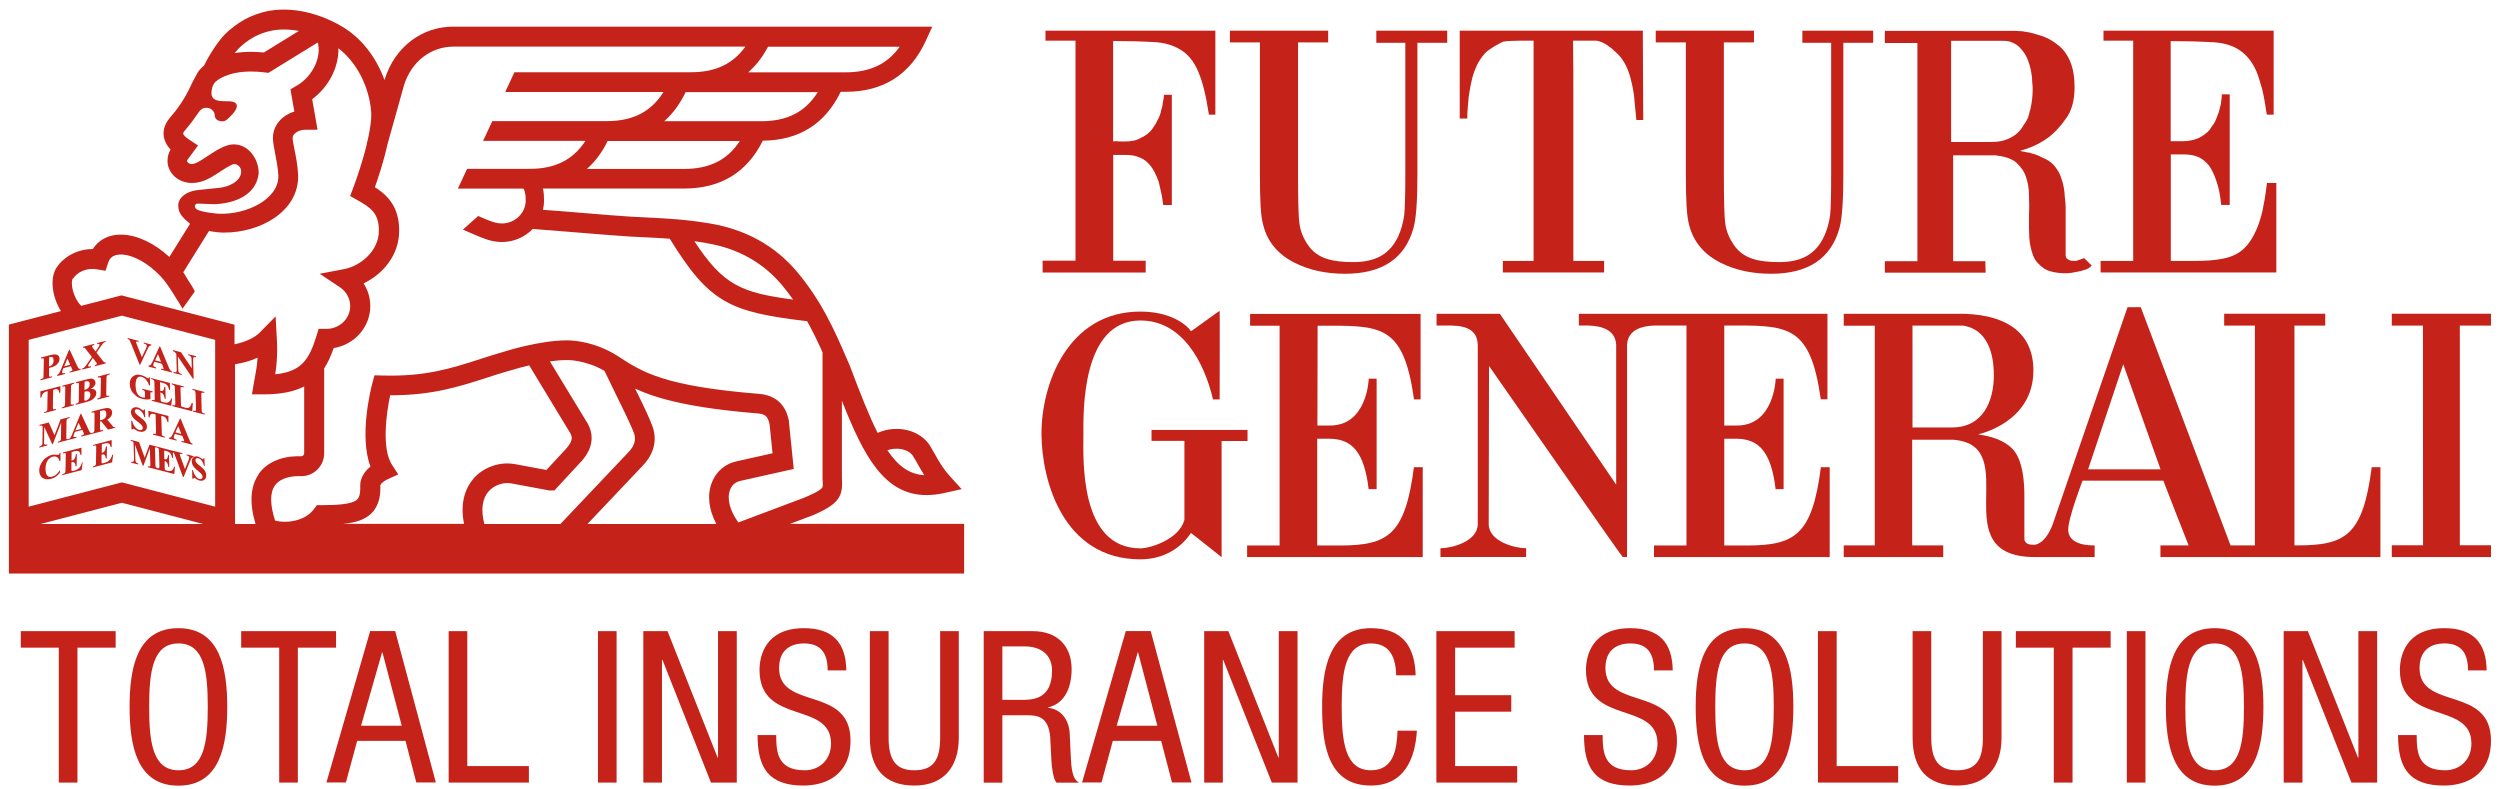 <svg width="244" height="77" viewBox="0 0 244 77" fill="none" xmlns="http://www.w3.org/2000/svg">
<path d="M7.559 76.38H5.739V63.21H2.029V61.6H11.289V63.21H7.559V76.38Z" fill="#C5221A"/>
<path d="M14.558 68.99C14.558 72.41 14.888 75.18 17.418 75.18C19.948 75.18 20.278 72.41 20.278 68.99C20.278 65.57 19.938 62.8 17.418 62.8C14.898 62.8 14.558 65.58 14.558 68.99ZM22.178 68.99C22.178 72.72 21.488 76.68 17.408 76.68C13.328 76.68 12.648 72.72 12.648 68.99C12.648 65.26 13.328 61.31 17.408 61.31C21.488 61.31 22.178 65.26 22.178 68.99Z" fill="#C5221A"/>
<path d="M29.069 76.38H27.249V63.21H23.539V61.6H32.799V63.21H29.069V76.38Z" fill="#C5221A"/>
<path d="M35.239 70.83H39.209L37.329 63.68H37.289L35.239 70.83ZM36.129 61.59H38.569L42.539 76.37H40.629L39.579 72.31H34.859L33.759 76.37H31.859L36.129 61.59Z" fill="#C5221A"/>
<path d="M43.789 61.6H45.609V74.77H51.619V76.38H43.789V61.6Z" fill="#C5221A"/>
<path d="M60.179 61.6H58.359V76.38H60.179V61.6Z" fill="#C5221A"/>
<path d="M62.789 61.6H65.149L70.039 73.94H70.079V61.6H71.909V76.38H69.389L64.659 64.41H64.609V76.38H62.789V61.6Z" fill="#C5221A"/>
<path d="M80.779 65.43C80.779 63.88 80.219 62.8 78.48 62.8C76.95 62.8 76.04 63.63 76.04 65.2C76.04 69.36 83.01 66.88 83.01 72.28C83.01 75.7 80.51 76.67 78.42 76.67C74.96 76.67 73.939 74.89 73.939 71.74H75.76C75.76 73.4 75.87 75.18 78.54 75.18C79.99 75.18 81.109 74.14 81.109 72.57C81.109 68.39 74.129 70.81 74.129 65.39C74.129 64.02 74.71 61.31 78.46 61.31C81.269 61.31 82.559 62.72 82.6 65.43H80.779Z" fill="#C5221A"/>
<path d="M84.898 61.6H86.728V71.99C86.728 74.17 87.428 75.18 89.238 75.18C91.178 75.18 91.758 74.06 91.758 71.99V61.6H93.578V71.99C93.578 74.83 92.128 76.67 89.238 76.67C86.348 76.67 84.898 75.03 84.898 71.99V61.6Z" fill="#C5221A"/>
<path d="M97.84 68.31H99.64C100.72 68.31 102.68 68.31 102.68 65.45C102.68 64 101.71 63.09 100.01 63.09H97.83V68.31M96.01 61.6H100.8C103.12 61.6 104.59 62.97 104.59 65.31C104.59 66.92 104.03 68.63 102.31 69.04V69.08C103.59 69.22 104.32 70.28 104.4 71.54L104.52 74.07C104.6 75.71 104.88 76.12 105.31 76.39H103.12C102.81 76.08 102.66 74.98 102.62 74.26L102.5 71.96C102.35 69.93 101.23 69.81 100.3 69.81H97.83V76.39H96.01V61.61V61.6Z" fill="#C5221A"/>
<path d="M108.979 70.83H112.959L111.079 63.68H111.039L108.989 70.83H108.979ZM109.869 61.59H112.309L116.289 76.37H114.389L113.329 72.31H108.609L107.509 76.37H105.609L109.879 61.59H109.869Z" fill="#C5221A"/>
<path d="M117.529 61.6H119.889L124.769 73.94H124.809V61.6H126.639V76.38H124.129L119.389 64.41H119.349V76.38H117.529V61.6Z" fill="#C5221A"/>
<path d="M138.289 71.31C138.119 74.1 137.029 76.67 133.799 76.67C129.599 76.67 129.039 72.71 129.039 68.99C129.039 65.27 129.719 61.31 133.799 61.31C136.819 61.31 138.079 63.01 138.169 65.91H136.269C136.229 64.23 135.689 62.8 133.809 62.8C131.279 62.8 130.949 65.58 130.949 68.99C130.949 72.4 131.279 75.18 133.809 75.18C136.029 75.18 136.329 73.11 136.399 71.31H138.299" fill="#C5221A"/>
<path d="M140.189 61.6H147.829V63.21H142.02V67.85H147.5V69.46H142.02V74.77H148.079V76.38H140.189V61.6Z" fill="#C5221A"/>
<path d="M161.43 65.43C161.43 63.88 160.87 62.8 159.13 62.8C157.59 62.8 156.69 63.63 156.69 65.2C156.69 69.36 163.67 66.88 163.67 72.28C163.67 75.7 161.16 76.67 159.07 76.67C155.61 76.67 154.6 74.89 154.6 71.74H156.42C156.42 73.4 156.53 75.18 159.2 75.18C160.65 75.18 161.77 74.14 161.77 72.57C161.77 68.39 154.79 70.81 154.79 65.39C154.79 64.02 155.37 61.31 159.12 61.31C161.93 61.31 163.22 62.72 163.26 65.43H161.44" fill="#C5221A"/>
<path d="M167.41 68.99C167.41 72.41 167.74 75.18 170.27 75.18C172.8 75.18 173.12 72.41 173.12 68.99C173.12 65.57 172.79 62.8 170.27 62.8C167.75 62.8 167.41 65.58 167.41 68.99ZM175.03 68.99C175.03 72.72 174.35 76.68 170.27 76.68C166.19 76.68 165.5 72.72 165.5 68.99C165.5 65.26 166.18 61.31 170.27 61.31C174.36 61.31 175.03 65.26 175.03 68.99Z" fill="#C5221A"/>
<path d="M177.43 61.6H179.26V74.77H185.26V76.38H177.43V61.6Z" fill="#C5221A"/>
<path d="M186.67 61.6H188.49V71.99C188.49 74.17 189.2 75.18 191 75.18C192.95 75.18 193.53 74.06 193.53 71.99V61.6H195.35V71.99C195.35 74.83 193.9 76.67 191 76.67C188.1 76.67 186.67 75.03 186.67 71.99V61.6Z" fill="#C5221A"/>
<path d="M202.28 76.38H200.45V63.21H196.75V61.6H206V63.21H202.28V76.38Z" fill="#C5221A"/>
<path d="M209.398 61.6H207.578V76.38H209.398V61.6Z" fill="#C5221A"/>
<path d="M213.289 68.99C213.289 72.41 213.619 75.18 216.149 75.18C218.679 75.18 219.009 72.41 219.009 68.99C219.009 65.57 218.669 62.8 216.149 62.8C213.629 62.8 213.289 65.58 213.289 68.99ZM220.909 68.99C220.909 72.72 220.229 76.68 216.149 76.68C212.069 76.68 211.389 72.72 211.389 68.99C211.389 65.26 212.069 61.31 216.149 61.31C220.229 61.31 220.909 65.26 220.909 68.99Z" fill="#C5221A"/>
<path d="M222.889 61.6H225.249L230.139 73.94H230.179V61.6H232.009V76.38H229.499L224.759 64.41H224.719V76.38H222.889V61.6Z" fill="#C5221A"/>
<path d="M240.879 65.43C240.879 63.88 240.319 62.8 238.589 62.8C237.049 62.8 236.149 63.63 236.149 65.2C236.149 69.36 243.119 66.88 243.119 72.28C243.119 75.7 240.619 76.67 238.529 76.67C235.069 76.67 234.049 74.89 234.049 71.74H235.869C235.869 73.4 235.979 75.18 238.649 75.18C240.099 75.18 241.209 74.14 241.209 72.57C241.209 68.39 234.229 70.81 234.229 65.39C234.229 64.02 234.809 61.31 238.559 61.31C241.369 61.31 242.659 62.72 242.699 65.43H240.879Z" fill="#C5221A"/>
<path d="M128.579 41.54L128.599 31.79C134.709 31.79 136.949 31.49 138.009 38.98H138.649V30.64H122.009V31.79H124.889V53.24H121.719V54.37H138.859V45.6H137.999C137.139 52.23 135.459 53.24 130.749 53.24H128.559V42.82H129.829C131.949 42.87 133.149 44.1 133.579 47.74H134.359V36.96H133.589C133.589 37.02 133.439 41.59 129.739 41.53H128.559" fill="#C5221A"/>
<path d="M121.779 41.96H112.389V43.03H115.599V50.74C115.059 52.7 112.179 53.52 111.309 53.52C105.309 53.52 105.739 44.75 105.739 42.4C105.739 40.25 105.529 31.28 111.309 31.28C115.379 31.28 117.529 35.33 118.389 38.98H119.039C119.039 37.48 119.059 30.33 119.039 30.35C119.039 30.29 116.239 32.37 116.229 32.33C116.289 32.32 114.939 30.41 111.299 30.41C104.219 30.41 101.619 37.48 101.649 42.4C101.679 46.91 103.759 54.59 111.299 54.59C113.669 54.59 115.339 53.39 116.229 52.02C116.239 51.99 119.209 54.37 119.229 54.38V43.04H121.759V41.97" fill="#C5221A"/>
<path d="M203.799 45.81L207.229 35.55L210.869 45.81H203.799ZM190.509 41.72H186.659V31.78H191.589C194.479 32.22 194.599 35.56 194.599 36.62C194.599 39.19 193.519 41.72 190.509 41.72ZM231.479 45.61C230.619 52.24 228.939 53.23 224.229 53.23H223.939V31.78H226.939V30.62H217.079V31.78H220.079V53.23H217.699L208.939 29.98H207.649C207.649 29.98 200.369 51.07 200.359 51.13C200.369 51.07 199.809 52.94 198.609 53.17C197.499 53.22 197.579 52.64 197.579 52.44V48.38C197.579 47.31 197.499 44.89 196.389 43.78C195.139 42.53 193.029 42.44 193.069 42.39C193.069 42.39 198.459 41.28 198.459 36.16C198.459 32.57 195.969 30.78 191.789 30.63H179.949V31.79H182.979V53.23H179.949V54.37H189.659V53.23H186.629V42.92H190.669C197.679 43.5 189.469 54.39 198.649 54.37H204.439V53.23C204.119 53.23 201.989 53.29 201.859 51.81C201.769 50.75 203.259 46.91 203.259 46.91H211.139C211.139 46.91 213.589 53.23 213.609 53.23H210.859V54.37H232.329V45.6H231.469L231.479 45.61Z" fill="#C5221A"/>
<path d="M168.279 31.77C174.389 31.77 176.649 31.48 177.709 38.97H178.359V30.63H154.099V31.77H154.729C155.589 31.77 157.619 31.83 157.739 33.62V47.3L146.389 30.63H140.209V31.77H141.229C142.449 31.77 144.149 31.82 144.229 33.62V51.15C144.229 52.86 141.669 53.51 140.599 53.51H140.589V54.36H148.949V53.51C147.879 53.51 145.299 52.86 145.299 51.15L145.329 35.72C149.829 42.14 158.299 54.38 158.379 54.36H158.799V33.62C158.929 31.83 160.949 31.77 161.809 31.77H164.599V53.24H161.429V54.37H178.579V45.6H177.719C176.869 52.23 175.179 53.24 170.469 53.24H168.289V42.82H169.549C171.669 42.87 172.869 44.1 173.299 47.74H174.079V36.96H173.309C173.309 37.02 173.159 41.59 169.459 41.53H168.289V31.77" fill="#C5221A"/>
<path d="M243.12 31.78V30.62H233.439V31.78H236.479L236.49 53.22H233.439V54.37H243.12V53.22H240.079V31.78H243.12Z" fill="#C5221A"/>
<path d="M101.76 26.59V25.44H104.97V3.97H102.04V2.99H118.62V11.19H117.99C117.71 9.34 117.36 7.91 116.91 6.9C116.49 5.96 115.93 5.26 115.19 4.84C114.46 4.38 113.56 4.14 112.51 4.1C111.98 4.06 111.39 4.06 110.73 4.03C110.06 4.03 109.37 4 108.64 4V13.81C108.64 13.81 108.74 13.78 108.99 13.78C109.13 13.81 109.27 13.81 109.37 13.81H109.76C110.42 13.81 110.95 13.71 111.33 13.46C111.75 13.29 112.1 13.01 112.41 12.66C112.52 12.49 112.65 12.31 112.76 12.14C112.86 11.96 112.97 11.75 113.07 11.55C113.14 11.38 113.24 11.2 113.28 10.99C113.31 10.82 113.35 10.64 113.42 10.47C113.46 10.29 113.49 10.15 113.49 10.02C113.53 9.88 113.53 9.74 113.57 9.64C113.57 9.5 113.6 9.43 113.6 9.39V9.25H114.37V20.01H113.53C113.46 19.55 113.42 19.14 113.32 18.75C113.25 18.4 113.15 18.05 113.08 17.71C112.83 17.04 112.59 16.56 112.31 16.21C111.99 15.79 111.61 15.51 111.23 15.37C110.85 15.19 110.4 15.12 109.83 15.12H108.65V25.45H111.82V26.6H101.77" fill="#C5221A"/>
<path d="M159.709 11.71C159.669 11.43 159.669 11.08 159.609 10.67C159.569 10.42 159.569 10.21 159.539 9.97C159.509 9.73 159.509 9.48 159.469 9.23C159.399 8.74 159.299 8.22 159.149 7.66C159.009 7.13 158.839 6.65 158.559 6.16C158.349 5.78 158.069 5.42 157.719 5.11C157.549 4.97 157.439 4.87 157.299 4.73C157.159 4.62 156.989 4.49 156.879 4.42C156.739 4.31 156.569 4.24 156.389 4.14C156.219 4.07 155.929 3.97 155.759 3.97H153.529C153.559 6 153.559 7.88 153.559 9.66V25.47H156.559V26.59H146.679V25.47H149.679V3.97C149.679 3.97 147.339 3.93 146.709 4.07C146.539 4.14 146.389 4.21 146.079 4.39C145.939 4.46 145.799 4.56 145.619 4.67C145.479 4.77 145.309 4.88 145.129 5.01C144.819 5.29 144.539 5.68 144.289 6.09C144.159 6.33 144.049 6.58 143.949 6.83C143.849 7.07 143.769 7.35 143.699 7.59C143.559 8.15 143.459 8.67 143.389 9.16C143.359 9.4 143.309 9.65 143.309 9.89C143.279 10.1 143.249 10.59 143.249 10.59L143.209 11.15V11.57H142.469V2.99H160.339L160.379 11.71H159.679" fill="#C5221A"/>
<path d="M197.489 12.24C197.659 12 197.839 11.72 197.939 11.47C198.009 11.19 198.109 10.91 198.179 10.6C198.319 10 198.389 9.34 198.389 8.71C198.389 8.57 198.389 8.4 198.359 8.19C198.359 8.02 198.319 7.77 198.319 7.53C198.249 6.97 198.149 6.48 197.969 6C197.799 5.47 197.549 5.09 197.129 4.64C196.989 4.47 196.679 4.26 196.469 4.19C196.299 4.08 196.019 3.98 195.389 3.98H190.429V13.86H194.299C195.099 13.86 195.729 13.72 196.219 13.44C196.749 13.19 197.159 12.81 197.479 12.25M203.499 26.32C203.249 26.42 202.979 26.49 202.699 26.53C202.349 26.61 201.999 26.67 201.649 26.67C200.709 26.67 199.969 26.5 199.519 26.22C199.029 25.87 198.649 25.49 198.439 24.96C198.229 24.4 198.099 23.81 198.059 23.18C198.059 22.86 198.029 22.51 198.029 22.17V21.16C198.059 20.43 198.059 19.73 198.029 19.07C198.029 18.41 197.919 17.78 197.719 17.22C197.549 16.7 197.199 16.24 196.739 15.82C196.289 15.47 195.629 15.26 194.749 15.16H190.629V25.49H193.769L193.799 26.61H183.959V25.49H187.139V4.2H183.959V3.01H195.859C196.419 3.01 196.909 3.01 197.359 3.05C197.819 3.12 198.279 3.19 198.689 3.33C199.489 3.54 200.189 3.85 200.739 4.31C201.299 4.69 201.719 5.25 202.029 5.95C202.339 6.69 202.479 7.52 202.479 8.5C202.479 9.79 202.199 10.84 201.609 11.61C201.049 12.41 200.419 13.08 199.759 13.53C198.959 14.09 198.089 14.47 197.149 14.72H197.179C197.249 14.76 197.319 14.76 197.429 14.79C197.569 14.79 197.669 14.83 197.809 14.87C197.949 14.87 198.129 14.9 198.269 14.97C198.619 15.04 198.969 15.18 199.349 15.39C199.729 15.53 200.119 15.77 200.429 16.09C200.669 16.37 200.919 16.72 201.089 17.13C201.229 17.51 201.369 17.93 201.439 18.39C201.479 18.64 201.509 18.85 201.509 19.05C201.539 19.26 201.539 19.47 201.579 19.67C201.579 19.85 201.609 20.02 201.609 20.23V24.94C201.609 25.01 201.649 25.08 201.679 25.19C201.749 25.26 201.849 25.33 201.989 25.4C202.059 25.44 202.269 25.47 202.619 25.47L203.419 25.19L204.149 25.92C204.009 26.1 203.769 26.24 203.489 26.34" fill="#C5221A"/>
<path d="M222.16 26.59H205.02V25.47H208.199V3.97H205.3V2.99H221.91V11.19H221.24C221.1 10.25 220.96 9.41 220.79 8.71C220.58 8.01 220.409 7.38 220.199 6.9C219.779 5.96 219.179 5.26 218.449 4.81C217.719 4.36 216.809 4.14 215.729 4.11C215.199 4.07 214.61 4.07 213.99 4.04C213.32 4.04 212.619 4.01 211.859 4.01V13.78H213.05C213.64 13.78 214.13 13.67 214.62 13.46C215.07 13.22 215.43 12.94 215.67 12.66C215.81 12.45 215.91 12.27 216.05 12.1C216.16 11.93 216.259 11.75 216.329 11.54C216.399 11.33 216.47 11.16 216.54 10.98C216.61 10.81 216.64 10.6 216.68 10.43C216.75 10.25 216.79 10.04 216.79 9.87C216.82 9.69 216.849 9.45 216.849 9.21H217.62V20H216.79C216.75 19.54 216.679 19.13 216.609 18.74C216.539 18.39 216.439 18.01 216.329 17.7C216.119 17.03 215.849 16.51 215.599 16.16C215.279 15.78 214.94 15.5 214.55 15.32C214.09 15.14 213.64 15.07 213.16 15.07H211.87V25.47H214.03C215.25 25.47 216.26 25.4 217.03 25.23C217.87 25.06 218.569 24.71 219.089 24.18C219.649 23.62 220.099 22.82 220.449 21.85C220.629 21.32 220.8 20.77 220.91 20.1C221.05 19.44 221.15 18.67 221.26 17.86H222.17V26.59" fill="#C5221A"/>
<path d="M134.329 4.18V2.99H141.249V4.18H138.339V17.1C138.339 19.73 138.199 21.44 137.949 22.28C137.109 25.26 134.869 26.72 131.269 26.72C129.449 26.72 127.799 26.37 126.399 25.67C124.759 24.86 123.699 23.61 123.289 21.96C123.039 21.12 122.969 19.51 122.969 17.1V4.14H120.039V2.99H129.629V4.14H126.689V17.1C126.689 19.55 126.729 21.16 126.829 21.86C126.939 22.6 127.209 23.26 127.669 23.93C128.579 25.25 130.059 25.58 132.079 25.58C134.389 25.58 135.679 24.71 136.459 23.09C136.769 22.42 136.939 21.72 137.049 21.02C137.119 20.32 137.159 19.03 137.159 17.1V4.18H134.349" fill="#C5221A"/>
<path d="M175.91 4.18V2.99H182.82V4.18H179.91V17.1C179.91 19.73 179.77 21.44 179.53 22.28C178.69 25.26 176.45 26.72 172.85 26.72C171.03 26.72 169.38 26.37 167.98 25.67C166.33 24.86 165.28 23.61 164.86 21.96C164.62 21.12 164.54 19.51 164.54 17.1V4.14H161.6V2.99H171.19V4.14H168.25V17.1C168.25 19.55 168.29 21.16 168.39 21.86C168.5 22.6 168.78 23.26 169.24 23.93C170.15 25.25 171.62 25.58 173.65 25.58C175.96 25.58 177.25 24.71 178.02 23.09C178.34 22.42 178.51 21.72 178.62 21.02C178.69 20.32 178.72 19.03 178.72 17.1V4.18H175.91Z" fill="#C5221A"/>
<path d="M71.249 47.81C71.439 47.32 71.809 47.02 72.319 46.92L77.469 45.77L76.999 41.17V41.07C76.859 40.47 76.479 38.64 74.079 38.44C64.869 37.7 62.729 36.33 60.489 34.88C60.489 34.88 60.489 34.87 60.489 34.86H60.469L60.319 34.77C57.929 33.22 55.559 33.21 55.319 33.22C52.709 33.22 49.409 34.25 49.139 34.34C48.339 34.57 47.599 34.81 46.879 35.04C43.989 35.97 41.499 36.77 37.319 36.65L36.549 36.63L36.349 37.37C36.199 37.94 35.029 42.57 36.159 45.54C35.149 46.34 35.149 47.26 35.159 47.39C35.199 48.4 34.959 48.65 34.879 48.73C34.399 49.24 32.789 49.3 31.439 49.3H30.929L30.639 49.69C29.809 50.84 28.009 51.11 26.849 50.81C26.349 49.27 26.329 48.09 26.829 47.39C27.409 46.56 28.629 46.47 29.129 46.47H29.419C30.649 46.47 31.639 45.47 31.639 44.24V35.96C32.009 35.38 32.309 34.72 32.569 33.97C34.589 33.65 36.139 31.93 36.139 29.87C36.139 29.08 35.909 28.31 35.489 27.66C37.359 26.76 38.959 24.92 38.959 22.51C38.959 20.1 37.739 19 36.589 18.27C36.919 17.34 37.459 15.72 37.819 14.08L39.439 8.29C40.159 6.02 42.049 4.55 44.259 4.55H72.749C71.539 6.24 69.829 7.05 67.449 7.05H50.209L49.309 8.98H64.759C63.549 10.91 61.769 11.82 59.249 11.82H48.049L47.149 13.75H57.139C55.929 15.61 54.169 16.48 51.699 16.48H45.589L44.689 18.41H51.089C51.149 18.49 51.309 18.77 51.309 19.56C51.309 20.8 50.259 21.81 48.989 21.81C48.549 21.81 48.179 21.71 47.509 21.44C47.229 21.32 46.949 21.2 46.669 21.08L45.179 22.41C45.459 22.53 45.739 22.65 46.009 22.77C47.299 23.33 48.009 23.62 48.989 23.62C50.169 23.62 51.229 23.13 51.989 22.35C53.079 22.42 54.849 22.57 56.569 22.71C58.619 22.88 60.549 23.03 61.549 23.09C62.049 23.12 62.519 23.14 62.959 23.16C63.819 23.2 64.589 23.24 65.369 23.3C69.259 29.61 71.249 30.45 78.779 31.35C79.319 32.32 79.809 33.34 80.279 34.38V46.75C80.319 47.32 80.319 47.51 80.239 47.61C79.979 47.95 78.819 48.44 78.419 48.6L72.069 50.99C71.229 49.85 70.919 48.66 71.259 47.8M69.889 51.14H57.339L62.719 45.46C63.809 44.34 64.159 42.99 63.699 41.66C63.439 40.9 62.729 39.43 61.989 37.93C64.129 38.92 67.369 39.81 73.949 40.35C74.729 40.41 74.949 40.68 75.109 41.4L75.399 44.24L71.959 45.01C70.809 45.23 69.899 46 69.479 47.09C68.999 48.3 69.169 49.73 69.909 51.13M47.269 51.13C46.919 49.77 47.059 48.67 47.689 47.96C48.279 47.28 49.199 47.07 49.839 47.17L53.509 47.85L53.599 47.87H54.109L56.699 45.07L56.729 45.05C57.169 44.54 58.519 42.97 57.139 40.98L53.669 35.27C54.239 35.19 54.819 35.14 55.359 35.14H55.379C55.379 35.14 57.129 35.11 58.999 36.2C59.259 36.74 59.599 37.45 59.989 38.24C60.719 39.72 61.619 41.55 61.879 42.29C61.959 42.52 62.209 43.23 61.339 44.13L54.699 51.14H47.279L47.269 51.13ZM46.229 46.7C45.529 47.5 44.849 48.9 45.289 51.13H33.469C34.749 51.01 35.669 50.71 36.299 50.05C37.079 49.24 37.149 48.14 37.119 47.36C37.149 47.29 37.279 47.03 37.849 46.77L38.869 46.3L38.259 45.36C37.249 43.81 37.689 40.42 38.079 38.58H38.159C42.179 38.58 44.759 37.75 47.499 36.87C48.209 36.64 48.949 36.4 49.719 36.18H49.749C49.749 36.18 50.559 35.92 51.649 35.66L55.499 42.01L55.529 42.07C55.909 42.61 55.959 42.98 55.259 43.79L53.329 45.87L50.159 45.28H50.129C48.699 45.06 47.169 45.62 46.209 46.71M25.249 46.29C24.429 47.47 24.329 49.1 24.939 51.14H22.939V35.55C23.649 35.44 24.429 35.24 25.139 34.91C25.099 35.59 25.009 36.12 24.879 36.84C24.849 37.01 24.819 37.18 24.779 37.37L24.589 38.49H25.729C27.429 38.49 28.709 38.22 29.689 37.72V44.23C29.689 44.39 29.559 44.53 29.399 44.53H29.109C27.419 44.53 25.999 45.16 25.229 46.28M20.999 49.45L11.899 47.08L2.799 49.45V33.17L11.899 30.81L20.999 33.17V49.45ZM3.969 51.14L11.899 49.07L19.829 51.14H3.969ZM7.139 27.18C7.519 26.6 8.389 26.1 9.479 26.29L10.299 26.43L10.559 25.64C10.629 25.43 10.719 25.27 10.849 25.15C11.069 24.93 11.429 24.83 11.859 24.84C13.019 24.88 14.469 25.69 15.659 26.95C16.089 27.41 16.469 27.95 16.809 28.49C16.879 28.61 16.949 28.73 17.019 28.83C17.109 28.98 17.189 29.1 17.209 29.14C17.249 29.21 17.839 30.09 17.799 30.15C18.199 29.59 18.599 29.03 18.999 28.47C19.009 28.46 18.999 28.4 18.959 28.33C18.869 28.13 18.659 27.8 18.529 27.61C18.499 27.56 18.469 27.51 18.439 27.46H18.429C18.429 27.46 18.369 27.35 18.299 27.24C18.169 27.03 17.979 26.73 17.889 26.57L20.399 22.54C21.029 22.67 21.559 22.7 21.819 22.7H21.879C25.429 22.7 29.099 20.65 29.099 17.22V17.13C29.059 16.2 28.889 15.31 28.739 14.59C28.649 14.11 28.559 13.67 28.559 13.45C28.559 13.08 29.089 12.66 29.839 12.66H30.989L30.469 9.68C32.079 8.49 33.079 6.55 33.029 4.71C34.769 6.05 35.999 8.36 36.219 10.82C36.289 11.53 36.139 12.54 35.909 13.59L35.789 14.03H35.809C35.399 15.75 34.789 17.51 34.469 18.35L34.169 19.13L34.899 19.54C36.189 20.27 36.979 20.81 36.979 22.51C36.979 24.47 35.219 25.97 33.519 26.28L31.199 26.72L33.169 28.03C33.799 28.45 34.179 29.14 34.179 29.87C34.179 31.1 33.139 32.1 31.849 32.1H31.099L30.889 32.78C30.169 35.13 29.389 36.28 26.859 36.53C26.969 35.81 27.049 35.13 27.049 34.15C27.049 33.92 27.039 33.28 27.019 33.07L26.899 30.88L25.359 32.45C24.839 32.98 23.909 33.4 22.889 33.6V31.69L11.859 28.83L7.929 29.85C7.059 28.98 6.879 27.53 7.099 27.19M19.009 20.11C19.039 19.98 19.139 19.87 19.269 19.87L20.929 19.93C22.949 19.85 25.019 19.03 25.249 16.91C25.249 15.48 24.239 14.09 22.809 14.09C22.039 14.09 21.179 14.62 20.219 15.26C19.589 15.68 19.089 16.01 18.709 16.01C18.459 16.01 18.259 15.84 18.259 15.7C18.259 15.68 18.259 15.65 18.269 15.63L19.329 14.2L18.409 13.59C18.209 13.46 17.909 13.22 17.879 13.04C17.859 12.96 17.989 12.8 18.029 12.76C18.409 12.31 18.839 11.77 19.279 11.11C19.559 10.73 19.709 10.52 20.159 10.52C20.609 10.52 20.969 10.88 20.969 11.32C20.969 11.61 21.289 11.84 21.689 11.84C22.089 11.84 22.269 11.56 22.519 11.32C22.519 11.32 23.469 10.45 22.969 10.04C22.399 9.57 20.109 10.53 20.749 8.42L20.909 8.12C21.149 7.8 22.249 6.98 24.509 6.98C24.939 6.98 25.399 7.01 25.859 7.07L26.199 7.11L31.009 4.15C31.049 4.25 31.059 4.32 31.059 4.32V4.35C31.319 5.81 30.399 7.54 28.929 8.38L28.349 8.72L28.729 10.89C27.489 11.27 26.639 12.26 26.639 13.45C26.639 13.86 26.729 14.34 26.849 14.96C26.979 15.64 27.139 16.42 27.169 17.2C27.169 19.46 24.059 20.95 21.429 20.86H21.359C21.249 20.86 19.569 20.72 19.159 20.4C19.079 20.34 19.019 20.21 19.029 20.11M23.009 5.05C23.319 4.66 23.809 4.24 24.399 3.84C24.869 3.54 25.459 3.26 26.059 3.1C26.989 2.83 28.049 2.81 29.169 3.02L25.759 5.12C25.329 5.08 24.909 5.06 24.509 5.06C23.929 5.06 23.399 5.1 22.909 5.18C22.949 5.14 22.979 5.09 23.009 5.05ZM74.959 4.56H87.809C86.609 6.26 84.889 7.06 82.519 7.06H73.029C73.779 6.4 74.429 5.57 74.959 4.56ZM74.309 11.83H64.829C65.669 11.09 66.369 10.14 66.919 8.99H79.819C78.609 10.92 76.839 11.83 74.309 11.83ZM66.759 16.49H57.279C58.089 15.78 58.769 14.86 59.309 13.76H72.209C70.999 15.62 69.239 16.49 66.759 16.49ZM68.939 23.73C71.949 24.22 74.409 25.58 76.259 27.75C76.649 28.21 77.029 28.71 77.409 29.24C72.359 28.57 70.589 27.84 67.769 23.54C68.139 23.59 68.539 23.65 68.939 23.72M89.119 44.53C89.309 44.82 89.469 45.11 89.619 45.38C89.809 45.71 89.989 46.04 90.209 46.38C88.749 46.29 87.639 45.48 86.609 43.94C87.559 43.61 88.699 43.84 89.119 44.53ZM77.099 51.13L79.069 50.39H79.099C81.899 49.22 82.299 48.49 82.169 46.64V39.11C84.299 44.52 86.309 48.32 90.439 48.32C90.999 48.32 91.599 48.25 92.239 48.1L93.859 47.74L92.749 46.52C92.039 45.74 91.709 45.14 91.309 44.44C91.149 44.15 90.979 43.85 90.779 43.52C89.809 41.95 87.519 41.42 85.659 42.25C84.809 40.57 83.959 38.39 82.939 35.69L82.719 35.18C82.549 34.77 82.369 34.37 82.189 33.96V33.89H82.159C81.529 32.47 80.849 31.04 80.049 29.7C79.309 28.48 78.559 27.43 77.759 26.49C75.609 23.96 72.759 22.39 69.289 21.81C66.889 21.41 65.189 21.33 63.039 21.22C62.599 21.2 62.129 21.17 61.639 21.15C60.669 21.1 58.649 20.93 56.709 20.77C55.399 20.66 54.049 20.55 52.989 20.48C53.059 20.18 53.099 19.87 53.099 19.55C53.099 19.12 53.069 18.74 52.989 18.4H66.789C70.349 18.4 72.919 16.82 74.449 13.73C77.989 13.7 80.539 12.09 82.049 8.96H82.539C86.219 8.96 88.849 7.28 90.369 3.96L90.989 2.6H44.229C41.159 2.6 38.539 4.6 37.559 7.71L37.529 7.82C36.729 5.6 35.279 3.72 33.419 2.61C30.829 1.07 27.879 0.55 25.529 1.23C24.749 1.45 23.979 1.8 23.349 2.22C22.809 2.58 22.059 3.15 21.509 3.85C20.909 4.62 20.329 5.54 19.909 6.41C19.639 6.63 19.429 6.86 19.289 7.08L18.729 8.13L18.699 8.2C18.029 9.71 17.219 10.76 16.579 11.5C15.949 12.23 15.909 12.93 15.999 13.39C16.089 13.88 16.359 14.29 16.649 14.6L16.629 14.63C16.439 14.95 16.349 15.32 16.349 15.69C16.349 16.92 17.419 17.86 18.739 17.86C19.699 17.86 20.489 17.41 21.319 16.86C21.649 16.64 22.549 16.05 22.839 16.01C23.209 16.01 23.539 16.34 23.539 16.72C23.539 17.73 22.239 18.28 21.309 18.34L19.409 18.54C18.039 18.67 17.399 19.39 17.399 20.04C17.399 20.69 17.709 21.06 17.929 21.27L18.059 21.41L18.549 21.84L16.529 25.08C15.089 23.75 13.419 22.95 11.929 22.9C10.969 22.87 10.139 23.16 9.519 23.74C9.339 23.91 9.189 24.1 9.059 24.31H9.029C7.429 24.31 6.139 25.16 5.519 26.12C4.839 27.17 5.089 28.98 5.949 30.36L0.869 31.68V55.98H94.099V51.13H77.129H77.099Z" fill="#C5221A"/>
<path d="M4.779 35.77L4.799 34.86H4.849C4.979 34.82 5.079 34.83 5.139 34.88C5.199 34.93 5.229 35.04 5.229 35.19C5.229 35.35 5.189 35.47 5.119 35.56C5.059 35.65 4.959 35.72 4.839 35.75C4.829 35.75 4.809 35.75 4.789 35.76M5.069 36.83V36.73H5.049C4.959 36.76 4.889 36.77 4.859 36.76C4.829 36.76 4.809 36.74 4.799 36.72C4.789 36.71 4.779 36.66 4.789 36.51V35.92C5.039 35.85 5.199 35.8 5.299 35.75C5.459 35.67 5.569 35.57 5.669 35.44C5.759 35.32 5.809 35.18 5.809 35.03C5.809 34.86 5.749 34.73 5.609 34.65C5.469 34.57 5.249 34.57 4.939 34.65L4.009 34.89H3.999V34.99H4.019C4.109 34.97 4.179 34.96 4.209 34.97C4.239 34.97 4.249 34.99 4.269 35.01C4.269 35.02 4.279 35.07 4.279 35.22L4.249 36.63C4.249 36.77 4.249 36.83 4.229 36.85C4.209 36.88 4.189 36.91 4.159 36.94C4.119 36.96 4.059 36.99 3.959 37.01H3.949V37.12L5.049 36.83H5.069Z" fill="#C5221A"/>
<path d="M6.27 35.75L6.58 34.99L6.85 35.6L6.27 35.75ZM5.6 36.6H5.59V36.7L6.34 36.51V36.41H6.32C6.2 36.44 6.13 36.44 6.12 36.43C6.08 36.42 6.06 36.39 6.06 36.33C6.06 36.29 6.07 36.23 6.1 36.15L6.19 35.93L6.91 35.74L7.01 35.96C7.05 36.04 7.05 36.06 7.06 36.06C7.06 36.08 7.06 36.1 7.06 36.11C7.06 36.14 7.06 36.16 7.03 36.18C7 36.21 6.94 36.24 6.86 36.26H6.8V36.37L7.85 36.1H7.87V36H7.85C7.79 36.01 7.74 36.01 7.71 35.99C7.69 35.97 7.63 35.91 7.54 35.73L6.8 34.14H6.79H6.74L5.94 36.08C5.87 36.26 5.8 36.39 5.76 36.45C5.72 36.51 5.65 36.56 5.58 36.59" fill="#C5221A"/>
<path d="M8.87 35.75H8.849C8.789 35.77 8.739 35.78 8.719 35.78C8.679 35.78 8.65 35.78 8.62 35.75C8.6 35.73 8.599 35.71 8.599 35.69C8.599 35.66 8.62 35.59 8.75 35.41L9.06 34.94L9.349 35.31C9.409 35.38 9.44 35.43 9.45 35.46C9.45 35.47 9.45 35.48 9.45 35.5C9.45 35.53 9.449 35.55 9.419 35.57C9.409 35.58 9.37 35.61 9.27 35.64H9.25V35.75L10.309 35.47H10.329V35.37H10.309C10.259 35.38 10.21 35.37 10.18 35.36C10.149 35.34 10.1 35.3 9.979 35.15L9.419 34.42L9.82 33.83C9.93 33.67 10 33.58 10.03 33.54C10.079 33.49 10.11 33.45 10.149 33.43C10.18 33.41 10.229 33.39 10.29 33.37H10.309V33.27L9.489 33.48V33.58H9.51C9.57 33.56 9.62 33.56 9.64 33.56C9.67 33.56 9.69 33.57 9.7 33.59C9.71 33.61 9.719 33.63 9.719 33.66C9.719 33.69 9.689 33.78 9.539 34L9.33 34.31L9.09 33.99L8.989 33.86C8.989 33.86 8.989 33.83 8.989 33.81C8.989 33.78 9 33.76 9.02 33.74C9.04 33.72 9.08 33.7 9.13 33.68L9.2 33.66V33.56L8.12 33.84H8.11V33.94H8.13C8.13 33.94 8.21 33.94 8.239 33.94C8.259 33.95 8.28 33.97 8.31 33.99C8.31 34 8.34 34.03 8.45 34.18L8.969 34.84L8.539 35.46C8.409 35.65 8.31 35.78 8.25 35.84C8.2 35.89 8.13 35.93 8.03 35.97H8.02V36.07L8.88 35.85V35.75" fill="#C5221A"/>
<path d="M5.339 38C5.439 37.98 5.499 37.97 5.539 37.97C5.599 37.99 5.649 38.02 5.689 38.06C5.729 38.11 5.759 38.19 5.789 38.32V38.34L5.889 38.32V37.69L3.959 38.19H3.939V38.82L4.039 38.8C4.069 38.62 4.119 38.49 4.219 38.38C4.289 38.3 4.379 38.25 4.519 38.21L4.649 38.18L4.619 39.84C4.619 39.97 4.609 40.02 4.599 40.04C4.589 40.08 4.569 40.11 4.539 40.13C4.509 40.16 4.459 40.19 4.399 40.2L4.319 40.22V40.32L5.449 40.02H5.469V39.92L5.369 39.94C5.309 39.95 5.269 39.96 5.239 39.95C5.209 39.94 5.189 39.92 5.179 39.9C5.179 39.89 5.159 39.84 5.159 39.71L5.189 38.05L5.329 38.01" fill="#C5221A"/>
<path d="M6.959 37.61C6.959 37.61 6.999 37.55 7.019 37.53C7.049 37.5 7.099 37.48 7.159 37.46L7.239 37.44V37.34L6.099 37.64H6.079V37.74L6.179 37.72C6.229 37.7 6.279 37.7 6.309 37.71C6.339 37.72 6.349 37.74 6.369 37.75C6.369 37.76 6.379 37.81 6.369 37.95L6.349 39.38C6.349 39.51 6.339 39.56 6.329 39.58C6.309 39.61 6.299 39.64 6.269 39.67C6.239 39.7 6.189 39.72 6.129 39.74L6.039 39.76V39.86L7.169 39.57H7.189V39.46L7.099 39.48C7.049 39.49 6.999 39.49 6.959 39.48C6.929 39.47 6.919 39.46 6.909 39.44C6.909 39.43 6.899 39.39 6.899 39.25L6.929 37.82C6.929 37.69 6.929 37.64 6.949 37.62" fill="#C5221A"/>
<path d="M8.699 37.75C8.659 37.82 8.609 37.88 8.539 37.93C8.469 37.98 8.369 38.02 8.239 38.06L8.259 37.25C8.409 37.21 8.509 37.2 8.569 37.21C8.629 37.22 8.679 37.26 8.709 37.3C8.739 37.35 8.759 37.42 8.749 37.51C8.749 37.6 8.739 37.68 8.699 37.76M8.239 38.23C8.389 38.19 8.509 38.18 8.579 38.19C8.659 38.2 8.709 38.24 8.759 38.3C8.799 38.36 8.819 38.45 8.819 38.54C8.819 38.62 8.799 38.71 8.759 38.79C8.719 38.87 8.669 38.94 8.599 38.99C8.529 39.05 8.449 39.08 8.379 39.1C8.319 39.12 8.299 39.11 8.269 39.1C8.249 39.08 8.229 39.04 8.229 39L8.249 38.23H8.239ZM7.669 39.25C7.669 39.25 7.639 39.31 7.599 39.33C7.569 39.36 7.499 39.38 7.409 39.4H7.389V39.51L8.489 39.22C8.799 39.14 9.039 39.02 9.189 38.84C9.329 38.7 9.399 38.54 9.399 38.37C9.399 38.21 9.339 38.09 9.219 38.02C9.149 37.98 9.039 37.95 8.869 37.95C9.019 37.87 9.139 37.77 9.199 37.69C9.279 37.59 9.319 37.48 9.319 37.37C9.319 37.26 9.289 37.17 9.229 37.1C9.169 37.02 9.079 36.98 8.979 36.96C8.879 36.94 8.699 36.96 8.459 37.03L7.439 37.29H7.419V37.4H7.439C7.539 37.37 7.599 37.36 7.629 37.37C7.659 37.37 7.679 37.39 7.699 37.41C7.699 37.42 7.709 37.47 7.709 37.61L7.689 39.02C7.689 39.16 7.669 39.22 7.669 39.24" fill="#C5221A"/>
<path d="M10.409 36.72C10.409 36.72 10.45 36.66 10.47 36.64C10.509 36.61 10.55 36.59 10.62 36.57L10.7 36.55V36.45L9.56 36.75H9.55V36.86L9.65 36.84C9.7 36.83 9.75 36.83 9.78 36.84C9.81 36.85 9.83 36.86 9.84 36.88C9.85 36.89 9.859 36.94 9.849 37.08L9.82 38.51C9.82 38.64 9.809 38.69 9.8 38.71C9.8 38.75 9.77 38.78 9.739 38.8C9.71 38.83 9.659 38.85 9.599 38.87L9.52 38.89V39L10.659 38.7H10.669V38.6L10.569 38.63C10.569 38.63 10.47 38.64 10.44 38.63C10.409 38.63 10.389 38.61 10.38 38.59C10.38 38.58 10.37 38.54 10.37 38.4L10.389 36.97C10.389 36.84 10.399 36.79 10.409 36.77" fill="#C5221A"/>
<path d="M7.94 41.86L7.36 42.01L7.67 41.26M10.38 40.42C10.38 40.53 10.36 40.63 10.31 40.71C10.27 40.79 10.21 40.85 10.15 40.89C10.07 40.94 9.97 40.98 9.82 41.01L9.76 41.03V40.12L9.93 40.08C10.09 40.04 10.21 40.04 10.28 40.1C10.35 40.16 10.38 40.27 10.38 40.42ZM11.22 41.69C11.17 41.71 11.12 41.69 11.09 41.68C11.07 41.67 11.03 41.64 10.96 41.54L10.47 40.95C10.59 40.88 10.69 40.81 10.76 40.73C10.88 40.6 10.94 40.44 10.94 40.28C10.94 40.15 10.91 40.03 10.83 39.95C10.75 39.87 10.65 39.83 10.53 39.82C10.41 39.81 10.21 39.85 9.95 39.91L8.96 40.17H8.94V40.28H8.96C9.05 40.25 9.12 40.24 9.15 40.25C9.18 40.25 9.2 40.27 9.21 40.29C9.21 40.3 9.23 40.35 9.23 40.49L9.21 41.9C9.21 42.05 9.19 42.1 9.19 42.12C9.18 42.15 9.15 42.18 9.12 42.2C9.09 42.23 9.03 42.25 8.96 42.27C8.91 42.28 8.86 42.27 8.83 42.25C8.79 42.22 8.73 42.13 8.66 41.98L7.92 40.39H7.86L7.06 42.34C6.99 42.52 6.93 42.64 6.88 42.71C6.83 42.78 6.77 42.82 6.7 42.85H6.67C6.61 42.87 6.57 42.87 6.54 42.86C6.5 42.86 6.49 42.83 6.48 42.82C6.48 42.81 6.47 42.76 6.47 42.62L6.49 41.18C6.49 41.05 6.5 41 6.5 40.98C6.52 40.94 6.54 40.91 6.57 40.89C6.6 40.86 6.66 40.84 6.72 40.82L6.8 40.8V40.7L5.91 40.93L5.32 42.48L4.76 41.23L3.88 41.46H3.86V41.56L3.96 41.54C3.96 41.54 4.05 41.53 4.08 41.54C4.11 41.54 4.14 41.57 4.14 41.58C4.14 41.59 4.16 41.63 4.16 41.77L4.14 43.15C4.14 43.27 4.14 43.31 4.14 43.31C4.13 43.36 4.11 43.41 4.09 43.43C4.07 43.46 4.04 43.49 4 43.51C3.97 43.54 3.92 43.56 3.88 43.57H3.84V43.68L4.59 43.49H4.61V43.38H4.58C4.49 43.41 4.42 43.41 4.38 43.4C4.34 43.38 4.31 43.34 4.3 43.3V43.11L4.32 41.66L5.09 43.34V43.36L5.16 43.34L5.97 41.24L5.95 42.74C5.95 42.87 5.94 42.92 5.93 42.94C5.91 42.98 5.89 43.01 5.87 43.02C5.84 43.05 5.79 43.07 5.72 43.09L5.64 43.11V43.21L6.7 42.93L7.44 42.74H7.45V42.64H7.43C7.32 42.66 7.24 42.66 7.23 42.66C7.19 42.65 7.17 42.62 7.17 42.56C7.17 42.52 7.19 42.46 7.22 42.38L7.31 42.15L8.04 41.96L8.14 42.19C8.18 42.28 8.19 42.29 8.19 42.3C8.19 42.31 8.19 42.33 8.19 42.35C8.19 42.37 8.18 42.4 8.16 42.42C8.13 42.45 8.08 42.47 8 42.49L7.94 42.51V42.61L8.93 42.36L9 42.34L10.04 42.07H10.06V41.97H10.03C9.95 41.99 9.91 42 9.87 42C9.87 42 9.85 42 9.84 42C9.81 42 9.79 41.98 9.78 41.96C9.78 41.95 9.76 41.9 9.76 41.75V41.15L9.88 41.12L10.54 41.93L11.23 41.76H11.24V41.66H11.22V41.69Z" fill="#C5221A"/>
<path d="M5.81 44.22C5.81 44.27 5.79 44.32 5.77 44.34C5.75 44.37 5.72 44.39 5.69 44.39C5.67 44.39 5.61 44.39 5.51 44.38C5.34 44.36 5.18 44.36 5.03 44.41C4.83 44.46 4.63 44.57 4.44 44.71C4.26 44.86 4.11 45.05 4 45.27C3.89 45.48 3.83 45.7 3.83 45.91C3.83 46.11 3.87 46.29 3.97 46.44C4.06 46.6 4.2 46.7 4.38 46.74C4.46 46.76 4.55 46.78 4.64 46.78C4.75 46.78 4.87 46.76 5 46.73C5.17 46.69 5.33 46.62 5.46 46.52C5.59 46.43 5.72 46.31 5.84 46.14H5.85V45.88L5.81 45.94C5.69 46.12 5.57 46.25 5.46 46.34C5.35 46.43 5.23 46.49 5.09 46.52C4.93 46.57 4.8 46.56 4.71 46.5C4.62 46.45 4.54 46.35 4.5 46.21C4.46 46.06 4.44 45.89 4.44 45.7C4.44 45.51 4.48 45.32 4.54 45.14C4.6 45.01 4.67 44.88 4.79 44.78C4.9 44.67 5.02 44.6 5.15 44.57C5.3 44.53 5.44 44.55 5.56 44.61C5.68 44.68 5.76 44.8 5.8 44.99V45.01L5.9 44.98V44.18L5.82 44.21" fill="#C5221A"/>
<path d="M7.99 45.18C7.94 45.38 7.85 45.55 7.73 45.67C7.61 45.79 7.45 45.88 7.26 45.93L7.14 45.96C7.09 45.97 7.05 45.98 7.02 45.96C6.99 45.96 6.98 45.94 6.98 45.92C6.98 45.91 6.96 45.86 6.97 45.72V45.12C7.07 45.1 7.14 45.09 7.19 45.11C7.24 45.12 7.27 45.16 7.31 45.22C7.35 45.29 7.37 45.38 7.38 45.5V45.52L7.48 45.49L7.5 44.31L7.4 44.34C7.39 44.52 7.35 44.66 7.28 44.76C7.22 44.86 7.13 44.93 6.99 44.96H6.98L6.99 44.12L7.2 44.06C7.36 44.02 7.46 44 7.52 44.01C7.62 44.01 7.69 44.04 7.74 44.09C7.79 44.14 7.83 44.24 7.85 44.38V44.41L7.95 44.38V43.69L6.15 44.16H6.14V44.26L6.23 44.23C6.29 44.22 6.34 44.22 6.38 44.23C6.4 44.23 6.42 44.26 6.42 44.29C6.42 44.3 6.42 44.35 6.42 44.47L6.39 45.9C6.39 46.04 6.38 46.09 6.37 46.1C6.35 46.13 6.34 46.17 6.31 46.18C6.27 46.21 6.23 46.23 6.17 46.25L6.08 46.27V46.37L7.95 45.89H7.96L8.07 45.13L7.97 45.16" fill="#C5221A"/>
<path d="M10.949 44.42C10.889 44.62 10.799 44.79 10.679 44.91C10.559 45.04 10.399 45.12 10.209 45.17L10.079 45.21C10.019 45.22 9.979 45.23 9.959 45.21C9.929 45.21 9.929 45.19 9.919 45.17C9.919 45.16 9.899 45.12 9.909 44.97V44.37C10.009 44.35 10.089 44.34 10.129 44.35C10.179 44.36 10.219 44.4 10.249 44.46C10.289 44.53 10.309 44.62 10.319 44.73V44.76L10.419 44.73L10.439 43.55L10.339 43.58C10.319 43.77 10.279 43.9 10.219 44C10.169 44.1 10.069 44.17 9.939 44.2H9.929L9.939 43.36L10.139 43.3C10.299 43.26 10.409 43.24 10.469 43.25C10.559 43.25 10.639 43.28 10.689 43.34C10.739 43.39 10.779 43.49 10.799 43.63V43.65L10.899 43.63V42.95L9.109 43.42H9.089V43.52L9.189 43.49C9.259 43.48 9.299 43.48 9.339 43.49C9.359 43.49 9.379 43.52 9.389 43.54C9.389 43.55 9.389 43.59 9.389 43.72L9.369 45.15C9.369 45.28 9.359 45.33 9.349 45.35C9.339 45.39 9.319 45.41 9.289 45.43C9.249 45.46 9.209 45.49 9.149 45.5L9.059 45.52V45.62L10.929 45.13H10.939L11.049 44.37L10.959 44.39" fill="#C5221A"/>
<path d="M13.599 35.58L13.679 35.6L14.379 34.11C14.459 33.93 14.519 33.83 14.559 33.79C14.609 33.74 14.669 33.72 14.749 33.72H14.769V33.63L14.029 33.43V33.53H14.049C14.129 33.55 14.179 33.57 14.229 33.6C14.259 33.62 14.289 33.65 14.299 33.67C14.309 33.69 14.319 33.73 14.329 33.75C14.329 33.77 14.329 33.81 14.309 33.84C14.299 33.88 14.279 33.95 14.229 34.05L13.849 34.86L13.379 33.7C13.329 33.57 13.299 33.5 13.289 33.46C13.289 33.44 13.279 33.41 13.279 33.39C13.279 33.36 13.289 33.35 13.289 33.35C13.329 33.33 13.389 33.34 13.479 33.36H13.529V33.27L12.459 32.99V33.09H12.479C12.559 33.12 12.609 33.15 12.639 33.19C12.659 33.23 12.729 33.37 12.819 33.6L13.599 35.53" fill="#C5221A"/>
<path d="M15.148 35.16L15.418 34.56L15.718 35.32L15.138 35.17M14.518 35.68H14.488V35.78L15.238 35.97V35.87C15.098 35.82 15.048 35.79 15.028 35.78C14.988 35.74 14.958 35.7 14.958 35.64C14.958 35.6 14.968 35.55 14.988 35.48L15.068 35.31L15.798 35.5L15.908 35.79C15.948 35.89 15.958 35.92 15.958 35.92C15.968 35.94 15.968 35.96 15.968 35.98C15.968 36.01 15.958 36.02 15.948 36.02C15.948 36.02 15.918 36.02 15.908 36.02C15.878 36.02 15.838 36.02 15.788 36L15.718 35.98V36.08L16.798 36.36V36.26H16.778C16.718 36.24 16.668 36.21 16.638 36.16C16.588 36.11 16.528 35.99 16.448 35.8L15.628 33.82L15.578 33.8L14.858 35.36C14.788 35.5 14.728 35.59 14.688 35.63C14.638 35.67 14.588 35.68 14.518 35.67" fill="#C5221A"/>
<path d="M16.909 34.29C16.969 34.3 17.019 34.33 17.049 34.35C17.079 34.37 17.119 34.42 17.169 34.49L17.209 34.56L17.249 36.09C17.249 36.2 17.239 36.27 17.199 36.3C17.159 36.34 17.079 36.34 16.969 36.3H16.939V36.4L17.729 36.6V36.5L17.659 36.48C17.589 36.46 17.529 36.43 17.479 36.37C17.419 36.32 17.399 36.23 17.399 36.11L17.359 34.8L18.809 36.94H18.819L18.899 36.97L18.849 35.13C18.849 35.03 18.849 34.96 18.869 34.93C18.889 34.9 18.899 34.87 18.929 34.86C18.959 34.86 19.019 34.86 19.109 34.86H19.129V34.76L18.379 34.57V34.67H18.389C18.499 34.7 18.589 34.75 18.639 34.82C18.669 34.87 18.699 34.96 18.699 35.09L18.719 35.95L17.669 34.38L16.879 34.17V34.27H16.899" fill="#C5221A"/>
<path d="M13.029 38.39C13.129 38.51 13.239 38.61 13.368 38.71C13.498 38.8 13.659 38.87 13.848 38.92C13.998 38.96 14.149 38.98 14.279 38.99H14.329C14.449 38.99 14.559 38.98 14.678 38.95H14.688L14.678 38.48C14.678 38.37 14.678 38.35 14.678 38.34C14.678 38.31 14.709 38.29 14.719 38.29C14.748 38.29 14.799 38.29 14.868 38.29H14.899V38.2L13.889 37.94V38.04L13.948 38.06C13.948 38.06 14.028 38.09 14.069 38.12C14.098 38.14 14.118 38.17 14.129 38.2C14.129 38.22 14.149 38.26 14.149 38.36V38.8C14.149 38.8 14.069 38.8 14.029 38.8C13.979 38.8 13.928 38.8 13.889 38.78C13.748 38.74 13.629 38.68 13.529 38.58C13.429 38.48 13.348 38.35 13.309 38.18C13.258 38.01 13.239 37.82 13.229 37.62C13.229 37.45 13.239 37.29 13.279 37.14C13.309 36.99 13.379 36.89 13.469 36.82C13.559 36.75 13.678 36.74 13.819 36.78C13.969 36.82 14.118 36.91 14.239 37.05C14.368 37.19 14.479 37.37 14.549 37.6L14.649 37.63L14.629 36.84L14.539 36.81V36.83C14.508 36.89 14.489 36.91 14.479 36.92C14.459 36.94 14.438 36.94 14.418 36.93C14.418 36.93 14.379 36.91 14.258 36.83C14.159 36.76 14.088 36.72 14.039 36.7C13.959 36.67 13.869 36.63 13.769 36.61C13.449 36.52 13.178 36.57 12.969 36.74C12.748 36.92 12.649 37.17 12.668 37.51C12.668 37.69 12.719 37.87 12.789 38.04C12.848 38.17 12.919 38.29 13.019 38.41" fill="#C5221A"/>
<path d="M16.71 39.61L16.79 38.9L16.7 38.88V38.9C16.65 39.08 16.57 39.19 16.46 39.25C16.34 39.32 16.19 39.32 16 39.27L15.87 39.24C15.81 39.23 15.77 39.21 15.74 39.18C15.72 39.16 15.7 39.14 15.69 39.11C15.69 39.1 15.68 39.04 15.67 38.89L15.65 38.3C15.73 38.33 15.81 38.36 15.85 38.39C15.9 38.43 15.95 38.49 15.98 38.58C16.02 38.67 16.05 38.77 16.07 38.9L16.17 38.94L16.14 37.78L16.04 37.74V37.76C16.02 37.92 15.98 38.04 15.94 38.1C15.88 38.17 15.8 38.18 15.67 38.15H15.64L15.62 37.3L15.81 37.35C15.97 37.39 16.08 37.43 16.14 37.46C16.23 37.52 16.31 37.58 16.37 37.66C16.42 37.74 16.47 37.86 16.5 38.03L16.6 38.07L16.58 37.4V37.38L14.76 36.9V37L14.85 37.02C14.91 37.04 14.96 37.07 15 37.1C15.03 37.13 15.05 37.16 15.06 37.19C15.06 37.21 15.06 37.25 15.07 37.38L15.1 38.81C15.11 38.95 15.1 38.99 15.1 39C15.1 39.02 15.07 39.04 15.05 39.05C15.02 39.05 14.97 39.05 14.91 39.05L14.81 39.02V39.12L16.68 39.6H16.7" fill="#C5221A"/>
<path d="M18.81 39.35L18.71 39.32V39.34C18.66 39.49 18.61 39.61 18.56 39.68C18.51 39.75 18.45 39.79 18.37 39.81C18.3 39.83 18.21 39.82 18.1 39.8L17.93 39.75C17.81 39.72 17.76 39.7 17.74 39.69C17.7 39.67 17.68 39.64 17.67 39.61C17.67 39.59 17.66 39.53 17.66 39.4L17.62 38.02C17.62 37.88 17.62 37.84 17.62 37.83C17.64 37.8 17.65 37.79 17.67 37.78C17.7 37.78 17.75 37.78 17.81 37.78L17.93 37.81V37.71L16.75 37.41V37.51L16.84 37.53C16.9 37.55 16.94 37.57 16.98 37.6C17.01 37.63 17.03 37.66 17.05 37.68C17.05 37.7 17.07 37.75 17.07 37.89L17.11 39.32C17.11 39.46 17.11 39.5 17.1 39.51C17.08 39.54 17.08 39.56 17.05 39.56C17.02 39.57 16.97 39.56 16.91 39.56L16.82 39.54V39.64L18.73 40.13H18.76L18.82 39.37V39.35" fill="#C5221A"/>
<path d="M18.77 38.04L18.86 38.06C18.919 38.08 18.959 38.1 18.989 38.13C19.029 38.16 19.049 38.18 19.059 38.21C19.07 38.23 19.079 38.28 19.09 38.42L19.13 39.86C19.13 40 19.13 40.04 19.119 40.04C19.099 40.07 19.09 40.09 19.07 40.1C19.04 40.11 18.989 40.1 18.93 40.1L18.829 40.07V40.17L19.97 40.46H19.989V40.37L19.91 40.35C19.849 40.33 19.809 40.31 19.77 40.29C19.739 40.26 19.72 40.23 19.7 40.21C19.7 40.19 19.68 40.14 19.68 40L19.649 38.57C19.649 38.43 19.649 38.39 19.66 38.38C19.669 38.35 19.68 38.34 19.709 38.33C19.739 38.32 19.79 38.32 19.849 38.33L19.939 38.35V38.25L18.779 37.95V38.05" fill="#C5221A"/>
<path d="M13.609 41.97C13.459 41.93 13.319 41.84 13.189 41.68C13.059 41.53 12.959 41.33 12.909 41.09L12.809 41.05L12.829 41.9L12.919 41.93C12.919 41.93 12.959 41.86 12.979 41.85C12.999 41.84 13.029 41.84 13.049 41.85C13.079 41.85 13.119 41.88 13.159 41.91C13.259 41.97 13.329 42.02 13.389 42.05C13.459 42.08 13.519 42.1 13.589 42.12C13.669 42.14 13.749 42.15 13.819 42.15C13.939 42.15 14.049 42.12 14.139 42.06C14.279 41.96 14.349 41.82 14.339 41.63C14.339 41.48 14.289 41.34 14.199 41.21C14.109 41.07 13.939 40.91 13.679 40.72C13.499 40.58 13.389 40.49 13.329 40.44C13.269 40.37 13.219 40.32 13.189 40.26C13.169 40.22 13.159 40.18 13.149 40.13C13.149 40.06 13.179 40.01 13.229 39.97C13.289 39.93 13.359 39.93 13.459 39.95C13.599 39.98 13.729 40.07 13.839 40.21C13.959 40.34 14.039 40.51 14.069 40.69V40.71L14.179 40.73L14.139 39.97L14.059 39.94V39.96C14.049 40.03 14.029 40.06 14.019 40.06C14.009 40.06 13.999 40.07 13.969 40.06C13.959 40.06 13.909 40.03 13.829 39.97C13.749 39.92 13.689 39.88 13.649 39.85C13.579 39.81 13.509 39.79 13.449 39.77C13.249 39.72 13.089 39.74 12.959 39.83C12.839 39.92 12.779 40.06 12.779 40.24C12.779 40.35 12.809 40.45 12.859 40.55C12.909 40.65 12.979 40.75 13.059 40.84C13.149 40.93 13.289 41.05 13.489 41.2C13.629 41.31 13.729 41.39 13.779 41.45C13.839 41.5 13.879 41.56 13.899 41.61C13.919 41.66 13.939 41.71 13.939 41.76C13.939 41.84 13.909 41.9 13.849 41.94C13.789 41.98 13.699 41.99 13.589 41.96" fill="#C5221A"/>
<path d="M16.069 40.69C16.139 40.74 16.198 40.8 16.229 40.87C16.279 40.93 16.308 41.04 16.349 41.19L16.439 41.22V40.61V40.6L14.498 40.1H14.479L14.498 40.71V40.73L14.598 40.75V40.73C14.618 40.58 14.668 40.48 14.758 40.41C14.819 40.37 14.918 40.37 15.049 40.41L15.188 40.45L15.229 42.11C15.229 42.25 15.229 42.29 15.219 42.3C15.209 42.32 15.198 42.34 15.168 42.35C15.129 42.35 15.089 42.35 15.029 42.35L14.928 42.32V42.42L16.058 42.71H16.089V42.62L16.009 42.6C15.948 42.58 15.909 42.56 15.868 42.54C15.838 42.51 15.819 42.48 15.809 42.45C15.799 42.43 15.789 42.38 15.789 42.24L15.739 40.59L15.879 40.62C15.969 40.65 16.039 40.67 16.079 40.7" fill="#C5221A"/>
<path d="M17.698 42.35L17.118 42.2L17.398 41.6L17.698 42.36M17.928 43.06C17.928 43.06 17.848 43.07 17.768 43.05L17.708 43.03V43.13L18.758 43.4H18.788V43.31H18.778C18.718 43.28 18.668 43.25 18.628 43.21C18.578 43.16 18.528 43.04 18.448 42.85L17.628 40.86H17.568L16.848 42.4C16.788 42.54 16.728 42.63 16.678 42.67C16.628 42.7 16.578 42.72 16.508 42.71H16.488V42.81L17.208 43H17.238V42.91H17.228C17.118 42.87 17.048 42.84 17.028 42.82C16.978 42.78 16.958 42.73 16.958 42.68C16.958 42.63 16.968 42.58 16.988 42.52L17.068 42.35L17.798 42.54L17.908 42.83C17.948 42.93 17.958 42.95 17.958 42.96C17.968 42.98 17.968 43 17.968 43.02C17.968 43.05 17.958 43.06 17.948 43.06" fill="#C5221A"/>
<path d="M15.37 45.69C15.37 45.69 15.28 45.66 15.25 45.63C15.22 45.6 15.21 45.58 15.19 45.55C15.19 45.53 15.17 45.48 15.17 45.34L15.13 43.91C15.13 43.77 15.13 43.73 15.13 43.72C15.13 43.69 15.15 43.68 15.17 43.67C15.2 43.66 15.23 43.66 15.29 43.67H15.31L15.32 43.68C15.38 43.69 15.42 43.72 15.46 43.76C15.48 43.78 15.5 43.81 15.51 43.85C15.51 43.88 15.51 43.94 15.52 44.03L15.56 45.46C15.56 45.6 15.55 45.64 15.54 45.65C15.54 45.67 15.53 45.69 15.5 45.7C15.47 45.71 15.43 45.71 15.38 45.7H15.36H15.35M18.89 44.61V44.52L18.25 44.35H18.22V44.45H18.24C18.3 44.47 18.35 44.49 18.39 44.52C18.42 44.54 18.43 44.56 18.45 44.58C18.45 44.61 18.47 44.64 18.47 44.66C18.47 44.68 18.47 44.72 18.46 44.75C18.46 44.79 18.42 44.86 18.38 44.97L18.05 45.78L17.64 44.65C17.59 44.53 17.56 44.45 17.56 44.41C17.55 44.39 17.55 44.37 17.55 44.34C17.55 44.31 17.55 44.31 17.57 44.3C17.59 44.29 17.65 44.29 17.73 44.31L17.79 44.33V44.23L16.88 43.99H16.86H16.84L15.28 43.58H15.25L14.59 43.4L14.12 44.67L13.57 43.14L12.78 42.93H12.76V43.02L12.84 43.04C12.84 43.04 12.93 43.07 12.96 43.1C12.99 43.13 13.01 43.15 13.02 43.18C13.02 43.2 13.04 43.26 13.04 43.39L13.08 44.77C13.08 44.89 13.08 44.92 13.08 44.93C13.08 44.97 13.06 45.01 13.04 45.03C13.02 45.05 13 45.06 12.97 45.07C12.94 45.07 12.9 45.07 12.86 45.07H12.81V45.16L13.48 45.33H13.5V45.24H13.48C13.4 45.22 13.34 45.18 13.3 45.14C13.26 45.09 13.24 45.05 13.23 45C13.22 44.97 13.22 44.91 13.21 44.8L13.17 43.4L13.93 45.45L13.99 45.47L14.63 43.75L14.67 45.27C14.67 45.4 14.67 45.45 14.67 45.46C14.66 45.49 14.64 45.5 14.63 45.52C14.6 45.53 14.56 45.53 14.51 45.52L14.43 45.5V45.6L15.33 45.83L17.01 46.27L17.07 45.58V45.56L16.99 45.54V45.56C16.94 45.74 16.87 45.86 16.77 45.92C16.67 45.98 16.53 45.99 16.36 45.95L16.24 45.92C16.24 45.92 16.16 45.89 16.13 45.87C16.11 45.85 16.09 45.82 16.09 45.8C16.08 45.77 16.07 45.7 16.07 45.58V44.99C16.13 45.02 16.19 45.04 16.23 45.07C16.27 45.11 16.32 45.17 16.35 45.25C16.39 45.34 16.41 45.44 16.43 45.57L16.52 45.61L16.49 44.44L16.4 44.4V44.42C16.39 44.58 16.36 44.7 16.31 44.77C16.26 44.84 16.19 44.85 16.07 44.82H16.04L16.02 43.97L16.19 44.01C16.33 44.05 16.43 44.08 16.48 44.12C16.57 44.17 16.64 44.24 16.68 44.32C16.73 44.4 16.77 44.52 16.8 44.69L16.89 44.72L16.87 44.14C16.92 44.16 16.97 44.19 16.98 44.23C17 44.26 17.05 44.35 17.15 44.64L17.85 46.54L17.92 46.56L18.53 45.05C18.61 44.87 18.66 44.76 18.69 44.72C18.74 44.66 18.79 44.64 18.86 44.65H18.88L18.89 44.61Z" fill="#C5221A"/>
<path d="M20 45.96C19.92 45.83 19.76 45.67 19.54 45.49C19.37 45.36 19.27 45.27 19.23 45.22C19.17 45.16 19.12 45.1 19.1 45.04C19.08 45 19.07 44.96 19.07 44.91C19.07 44.84 19.1 44.79 19.15 44.75C19.2 44.71 19.27 44.7 19.35 44.72C19.47 44.75 19.58 44.83 19.69 44.97C19.79 45.11 19.86 45.27 19.89 45.45L19.98 45.49L19.95 44.73L19.87 44.7V44.72C19.85 44.8 19.84 44.82 19.84 44.82C19.83 44.83 19.82 44.83 19.79 44.83C19.78 44.83 19.74 44.81 19.66 44.75C19.6 44.7 19.54 44.66 19.49 44.64C19.43 44.61 19.37 44.59 19.31 44.56C19.13 44.51 18.99 44.55 18.88 44.64C18.76 44.73 18.71 44.87 18.72 45.06C18.72 45.16 18.74 45.26 18.79 45.36C18.83 45.46 18.9 45.55 18.98 45.64C19.05 45.73 19.18 45.84 19.36 45.99C19.48 46.09 19.57 46.17 19.62 46.22C19.67 46.27 19.7 46.33 19.73 46.38C19.75 46.43 19.77 46.48 19.77 46.53C19.77 46.61 19.74 46.68 19.69 46.72C19.63 46.76 19.55 46.78 19.46 46.75C19.33 46.72 19.2 46.63 19.09 46.47C18.97 46.32 18.89 46.12 18.84 45.89L18.75 45.85L18.77 46.7V46.72L18.86 46.74C18.87 46.69 18.89 46.67 18.92 46.65C18.94 46.64 18.96 46.63 18.98 46.64C19.01 46.64 19.04 46.67 19.08 46.7C19.16 46.76 19.23 46.81 19.29 46.83C19.34 46.86 19.4 46.88 19.46 46.9C19.53 46.92 19.59 46.92 19.65 46.92C19.76 46.92 19.87 46.89 19.95 46.82C20.08 46.72 20.14 46.57 20.13 46.38C20.13 46.24 20.08 46.09 20 45.96Z" fill="#C5221A"/>
</svg>
